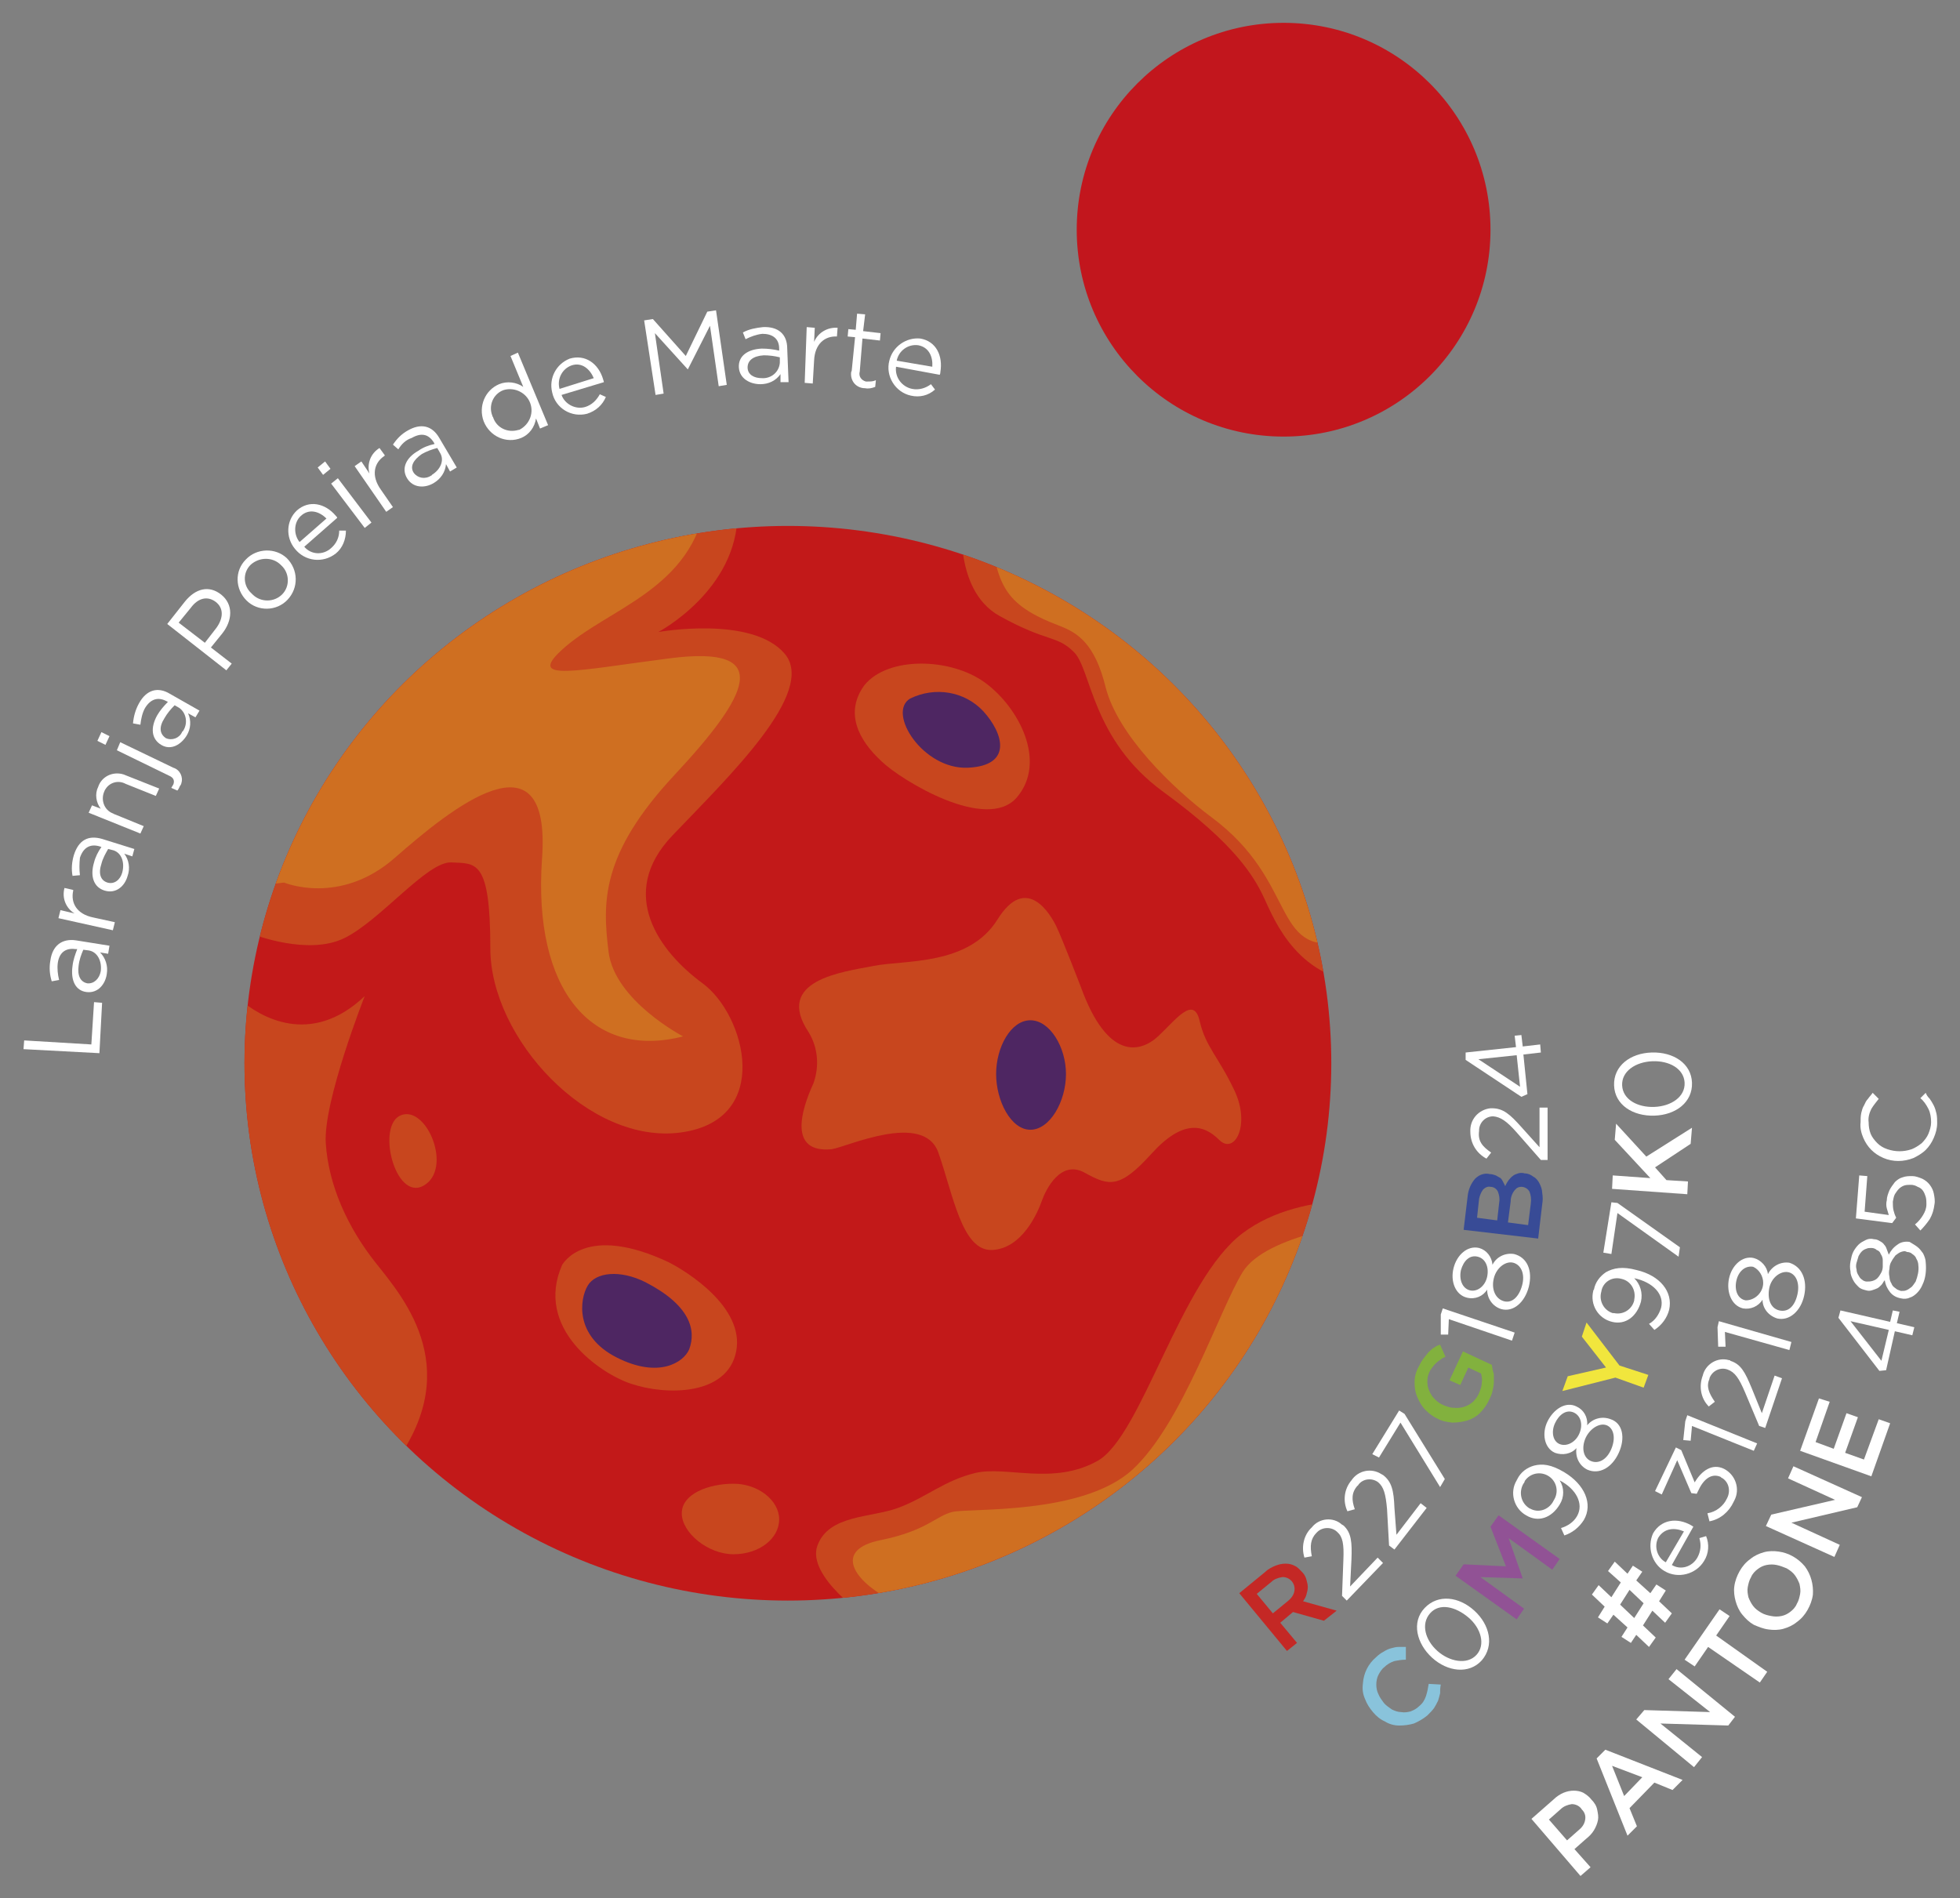 <?xml version="1.0" encoding="utf-8"?>
<!-- Generator: Adobe Illustrator 23.0.3, SVG Export Plug-In . SVG Version: 6.00 Build 0)  -->
<svg version="1.1" id="Layer_1" xmlns="http://www.w3.org/2000/svg" xmlns:xlink="http://www.w3.org/1999/xlink" x="0px" y="0px"
	 viewBox="0 0 291.8 282.6" style="enable-background:new 0 0 291.8 282.6;" xml:space="preserve">
<rect x="0" y="0" width="291.8" height="282.6" fill="#808080" stroke="none"/>
<style type="text/css">
	.st0{fill:#FFFFFF;}
	.st1{fill:#C21919;}
	.st2{clip-path:url(#SVGID_2_);}
	.st3{fill:#C8461E;}
	.st4{fill:#4E2662;}
	.st5{fill:#CF6F21;}
	.st6{fill:none;}
	.st7{fill:#C2161D;}
	.st8{fill:#89C3DB;}
	.st9{fill:#915295;}
	.st10{fill:#F1E63D;}
	.st11{fill:#C42825;}
	.st12{fill:#82B13E;}
	.st13{fill:#384B96;}
</style>
<g>
	<path class="st0" d="M237.8,269.5c0.1,0.5,0.2,1,0.1,1.5c-0.1,0.5-0.3,1-0.6,1.5s-0.7,0.9-1.2,1.3l-1.7,1.5l2.4,2.7l-1.5,1.3
		l-7.3-8.5l3.3-2.9c0.4-0.4,1-0.8,1.5-1s1-0.3,1.5-0.3s1,0.1,1.4,0.3c0.5,0.3,0.9,0.6,1.2,1C237.4,268.4,237.7,268.9,237.8,269.5z
		 M234,268.6c-0.6,0.1-1.2,0.3-1.7,0.8l-1.7,1.5l2.7,3.1l1.7-1.5c0.5-0.4,0.9-0.9,1-1.6c0.1-0.6-0.1-1.1-0.5-1.5
		C235.2,268.9,234.6,268.6,234,268.6L234,268.6z"/>
	<path class="st0" d="M250.5,265l-1.5,1.5l-2.7-1.1l-3.7,3.8l1.1,2.7l-1.4,1.4l-4.6-11.5l1.3-1.3L250.5,265z M240,262.9l1.8,4.5
		l2.7-2.8L240,262.9z"/>
	<path class="st0" d="M248.4,250l1.2-1.5l8.7,7.1l-1,1.3l-10.1-0.3l6.2,5l-1.2,1.5l-8.6-7.1l1.2-1.4l9.8,0.3L248.4,250z"/>
	<path class="st0" d="M263.1,248.9l-1.1,1.6l-7.7-5.3l-2,2.9l-1.5-1l5.2-7.5l1.5,1l-2,2.9L263.1,248.9z"/>
	<path class="st0" d="M268.7,233.2c0.9,1.2,1.3,2.7,1.2,4.2c-0.1,0.8-0.4,1.6-0.8,2.3c-0.4,0.7-0.9,1.3-1.6,1.8
		c-0.6,0.5-1.3,0.8-2,1s-1.5,0.2-2.2,0.1c-0.8-0.1-1.5-0.4-2.2-0.7c-0.7-0.4-1.2-0.9-1.7-1.5s-0.8-1.3-1-2s-0.3-1.5-0.2-2.2
		c0.1-0.8,0.4-1.6,0.8-2.3c0.4-0.7,0.9-1.3,1.6-1.8c0.6-0.5,1.3-0.8,2-1s1.5-0.2,2.2-0.1C266.3,231.2,267.7,232,268.7,233.2
		L268.7,233.2z M264.5,233c-0.5-0.1-1-0.1-1.5,0s-0.9,0.3-1.3,0.6c-0.4,0.3-0.8,0.7-1,1.2c-0.3,0.5-0.4,1-0.5,1.5s0,1,0.1,1.5
		c0.2,0.5,0.4,0.9,0.7,1.3c0.3,0.4,0.7,0.7,1.2,1s1,0.4,1.5,0.5s1,0.1,1.5,0s0.9-0.3,1.3-0.6c0.4-0.3,0.8-0.7,1-1.2
		c0.3-0.5,0.4-1,0.5-1.5s0-1-0.1-1.5c-0.2-0.5-0.4-0.9-0.7-1.3c-0.3-0.4-0.7-0.7-1.2-1C265.5,233.3,265,233.1,264.5,233L264.5,233z"
		/>
	<path class="st0" d="M266.2,220.1l0.8-1.8l10.2,4.6l-0.7,1.5l-9.8,2.3l7.2,3.3l-0.8,1.8l-10.2-4.6l0.8-1.7l9.5-2.2L266.2,220.1z"/>
	<path class="st0" d="M272.4,208.7l-2.1,6l2.7,1l1.9-5.3l1.7,0.6l-1.9,5.3l2.8,1l2.2-6l1.7,0.6l-2.8,7.9L268,216l2.8-7.8
		L272.4,208.7z"/>
	<path class="st0" d="M274,195.1l7.4,1.7l0.4-1.7l1,0.2l-0.4,1.7l2.6,0.6l-0.3,1.2l-2.6-0.6l-1.3,5.8l-1,0.1l-6.1-7.9L274,195.1z
		 M275.5,196.7l4.6,5.9l1.1-4.6L275.5,196.7z"/>
	<path class="st0" d="M285.4,185.6c0.4,0.3,0.6,0.6,0.9,1c0.2,0.4,0.4,0.9,0.4,1.4c0.1,1.1,0,2.3-0.5,3.3c-0.2,0.5-0.5,0.9-0.8,1.2
		s-0.7,0.6-1.1,0.7c-0.4,0.2-0.9,0.2-1.3,0.1c-0.6-0.1-1.2-0.4-1.6-0.9c-0.4-0.5-0.7-1.1-0.8-1.8c-0.2,0.2-0.3,0.5-0.5,0.7
		s-0.4,0.4-0.6,0.5c-0.2,0.1-0.5,0.2-0.8,0.3s-0.6,0.1-0.9,0c-0.4-0.1-0.8-0.2-1.1-0.5s-0.6-0.6-0.8-1s-0.4-0.8-0.4-1.3
		c-0.1-0.5-0.1-1,0-1.5s0.2-1,0.4-1.4s0.5-0.8,0.8-1.1s0.7-0.5,1.1-0.7c0.4-0.2,0.8-0.2,1.2-0.1c0.3,0,0.6,0.1,0.9,0.3
		c0.2,0.1,0.5,0.3,0.6,0.5c0.2,0.2,0.3,0.4,0.4,0.7c0.1,0.3,0.2,0.5,0.3,0.8c0.3-0.6,0.7-1.1,1.3-1.5c0.5-0.4,1.2-0.5,1.8-0.4
		C284.6,185.1,285,185.3,285.4,185.6z M277.9,185.9c-0.3,0.1-0.5,0.2-0.7,0.4s-0.4,0.5-0.5,0.7c-0.1,0.3-0.2,0.7-0.3,1s-0.1,0.7,0,1
		c0,0.3,0.1,0.6,0.3,0.9c0.1,0.2,0.3,0.5,0.5,0.6c0.2,0.2,0.5,0.3,0.7,0.3c0.3,0,0.6,0,0.9-0.1c0.3-0.1,0.5-0.2,0.7-0.4
		s0.4-0.5,0.5-0.7c0.2-0.3,0.3-0.7,0.3-1s0-0.7,0-1s-0.1-0.6-0.3-0.9c-0.1-0.3-0.3-0.5-0.6-0.6c-0.2-0.2-0.5-0.3-0.8-0.3
		C278.4,185.8,278.1,185.8,277.9,185.9z M283,186.4c-0.3,0.1-0.5,0.3-0.8,0.5c-0.2,0.3-0.4,0.5-0.6,0.9c-0.2,0.3-0.3,0.7-0.3,1.1
		c-0.1,0.4-0.1,0.8,0,1.2c0,0.3,0.1,0.7,0.3,1c0.1,0.3,0.3,0.5,0.6,0.7c0.2,0.2,0.5,0.3,0.8,0.4c0.3,0,0.6,0,0.8-0.1
		c0.3-0.1,0.5-0.3,0.8-0.5c0.2-0.2,0.4-0.5,0.6-0.8c0.3-0.8,0.5-1.6,0.4-2.4c0-0.3-0.1-0.7-0.3-1c-0.1-0.3-0.3-0.5-0.6-0.7
		c-0.2-0.2-0.5-0.3-0.8-0.3C283.6,186.2,283.3,186.3,283,186.4z"/>
	<path class="st0" d="M276.3,181.4l0.5-6.4l1.2,0.1l-0.4,5.3l3.6,0.5c-0.1-0.3-0.2-0.7-0.3-1c-0.1-0.4-0.1-0.8,0-1.2
		c0-0.5,0.2-1,0.4-1.5c0.2-0.4,0.5-0.8,0.8-1.2c0.3-0.3,0.7-0.6,1.1-0.7c0.5-0.2,1-0.2,1.5-0.2s1,0.2,1.5,0.4
		c0.4,0.2,0.8,0.5,1.1,0.9s0.5,0.8,0.6,1.3s0.2,1.1,0.1,1.6c-0.1,0.8-0.3,1.5-0.7,2.2c-0.4,0.6-0.9,1.2-1.4,1.7l-0.8-0.9
		c0.5-0.4,0.9-0.9,1.2-1.4s0.5-1,0.5-1.6c0-0.4,0-0.7-0.1-1.1c-0.1-0.3-0.2-0.6-0.4-0.9c-0.2-0.3-0.5-0.5-0.8-0.6
		c-0.3-0.2-0.7-0.3-1-0.3s-0.7,0-1,0.1s-0.6,0.3-0.8,0.5s-0.4,0.5-0.6,0.8c-0.2,0.4-0.2,0.7-0.3,1.1c0,0.4,0,0.9,0.1,1.3
		c0.1,0.4,0.2,0.7,0.4,1.1l-0.6,0.8L276.3,181.4z"/>
	<path class="st0" d="M287.3,163.6c0.2,0.3,0.4,0.6,0.6,1c0.2,0.4,0.3,0.8,0.4,1.2c0.1,0.5,0.1,0.9,0.1,1.4c0,0.8-0.2,1.5-0.5,2.2
		s-0.7,1.3-1.2,1.8s-1.2,0.9-1.8,1.2c-1.5,0.6-3.1,0.6-4.5,0c-0.7-0.3-1.3-0.7-1.8-1.2s-0.9-1.1-1.2-1.8s-0.5-1.5-0.4-2.3
		c0-0.5,0-0.9,0.1-1.4c0.1-0.4,0.2-0.8,0.4-1.1c0.2-0.4,0.3-0.7,0.6-1c0.2-0.3,0.5-0.6,0.7-0.9l0.9,0.9c-0.4,0.5-0.8,1-1.1,1.5
		c-0.3,0.6-0.5,1.3-0.4,2c0,0.6,0.1,1.2,0.3,1.7s0.6,1,1,1.4s0.9,0.7,1.5,0.9s1.2,0.3,1.8,0.3s1.2-0.1,1.8-0.3
		c0.5-0.2,1-0.5,1.5-0.9c0.4-0.4,0.8-0.9,1-1.4s0.4-1.1,0.4-1.7c0-0.7-0.1-1.4-0.4-2c-0.3-0.6-0.7-1.2-1.2-1.6l0.8-0.8
		C286.8,163,287,163.3,287.3,163.6z"/>
	<path class="st0" d="M3.5,156.2l0.1-1.3l10,0.6l0.4-6.3l1.2,0.1l-0.4,7.5L3.5,156.2z"/>
	<path class="st0" d="M8.8,145.9l-1.1,0.2c-0.3-1-0.4-2-0.2-3.1c0.3-2.2,1.7-3.3,3.8-3l5,0.8l-0.2,1.2l-1.2-0.2c0.8,0.8,1.2,2,1,3.2
		c-0.2,1.5-1.3,2.9-3,2.7s-2.4-1.8-2.1-3.9c0.1-0.9,0.4-1.7,0.7-2.5h-0.3c-1.5-0.2-2.4,0.6-2.6,2.1C8.5,144.2,8.6,145.1,8.8,145.9z
		 M13,146.4c1,0.1,1.8-0.7,2-1.8c0.2-1.5-0.5-2.9-1.8-3.1l-0.8-0.1c-0.3,0.7-0.6,1.5-0.7,2.4C11.5,145.3,12,146.2,13,146.4L13,146.4
		z"/>
	<path class="st0" d="M17.1,137.3l-0.3,1.2l-8.1-1.8l0.3-1.2l2.1,0.5c-1.3-0.8-1.9-2.3-1.5-3.8l1.3,0.3v0.1c-0.4,1.8,0.5,3.5,3,4
		L17.1,137.3z"/>
	<path class="st0" d="M11.9,130.3l-1.1,0.1c-0.2-1-0.1-2.1,0.2-3.1c0.7-2.2,2.1-3,4.2-2.4l4.8,1.5l-0.3,1.1l-1.2-0.4
		c0.7,0.9,0.9,2.2,0.5,3.3c-0.4,1.5-1.7,2.7-3.4,2.2s-2.2-2.2-1.6-4.2c0.2-0.8,0.6-1.6,1.1-2.3l-0.3-0.1c-1.4-0.4-2.4,0.2-2.9,1.7
		C11.8,128.6,11.8,129.5,11.9,130.3z M16,131.4c1,0.3,1.9-0.4,2.2-1.5c0.4-1.5-0.1-2.9-1.3-3.3l-0.8-0.2c-0.4,0.7-0.8,1.4-1,2.2
		C14.6,130.1,15,131.1,16,131.4L16,131.4z"/>
	<path class="st0" d="M21.4,123l-0.5,1.1l-7.7-3.1l0.5-1.1l1.3,0.5c-0.7-0.9-0.9-2.2-0.4-3.2c0.5-1.6,2.2-2.4,3.8-1.9
		c0.2,0.1,0.3,0.1,0.5,0.2l4.8,1.9l-0.5,1.1l-4.5-1.8c-1.1-0.6-2.4-0.2-3,0.8c-0.1,0.1-0.1,0.2-0.2,0.4c-0.5,1.2,0,2.7,1.3,3.2
		c0.1,0,0.1,0.1,0.2,0.1L21.4,123z"/>
	<path class="st0" d="M15.7,110.9l-1.2-0.6l0.6-1.3l1.2,0.6L15.7,110.9z M17.9,110.5l7.9,3.8c1,0.3,1.5,1.4,1.2,2.3
		c0,0.1-0.1,0.3-0.2,0.4c-0.1,0.2-0.2,0.5-0.4,0.7l-0.9-0.4c0.1-0.2,0.2-0.3,0.3-0.5c0.2-0.5,0.1-1-0.6-1.3l-7.8-3.8L17.9,110.5z"/>
	<path class="st0" d="M20.9,107.9l-1.1-0.2c0.1-1.1,0.4-2.1,0.9-3c1.1-2,2.8-2.5,4.6-1.4l4.4,2.5l-0.6,1l-1.1-0.6
		c0.5,1.1,0.4,2.3-0.2,3.3c-0.8,1.3-2.3,2.3-3.8,1.4s-1.6-2.6-0.6-4.4c0.4-0.7,1-1.4,1.6-2l-0.2-0.1c-1.3-0.7-2.4-0.3-3.2,1
		C21.2,106.1,21,107,20.9,107.9z M24.7,109.9c0.9,0.4,2,0,2.4-0.9c0,0,0-0.1,0.1-0.1c0.8-1.1,0.6-2.7-0.5-3.5l0,0L26,105
		c-0.6,0.6-1.1,1.2-1.5,1.9C23.6,108.3,23.8,109.3,24.7,109.9L24.7,109.9z"/>
	<path class="st0" d="M33.1,94.3l-1.7,2.1l3.1,2.4l-0.8,1l-8.8-6.9l2.6-3.3c1.6-2,3.6-2.5,5.4-1.1C34.8,90,34.6,92.4,33.1,94.3z
		 M28.4,90.5l-1.8,2.2l3.9,3l1.7-2.2c1.1-1.5,1.1-3-0.1-3.9C30.9,88.7,29.5,89,28.4,90.5L28.4,90.5z"/>
	<path class="st0" d="M42.8,89.3c-1.6,1.7-4.4,1.8-6.1,0.1s-1.8-4.4-0.1-6.1c1.6-1.7,4.4-1.8,6.1-0.2C44.4,84.8,44.5,87.5,42.8,89.3
		L42.8,89.3z M37.3,84.1c-1.2,1.2-1.1,3.1,0.1,4.2c0.1,0.1,0.1,0.1,0.2,0.2c1.2,1.2,3.2,1.2,4.4,0l0,0c1.2-1.2,1.1-3.2-0.1-4.3
		l-0.1-0.1C40.6,82.9,38.6,82.9,37.3,84.1C37.4,84.1,37.3,84.1,37.3,84.1L37.3,84.1z"/>
	<path class="st0" d="M49.3,81.6c0.8-0.7,1.2-1.6,1.2-2.6h1c0,1.3-0.5,2.6-1.5,3.4c-1.9,1.5-4.6,1.2-6.1-0.7
		c-1.4-1.7-1.3-4.2,0.3-5.7c1.8-1.6,4.2-1.1,5.8,0.8c0.1,0.1,0.2,0.2,0.2,0.3l-4.9,4.3C46.3,82.6,48.1,82.7,49.3,81.6z M48.6,77.2
		c-1.1-1.1-2.6-1.5-3.8-0.4c-1.1,1-1.1,2.8-0.2,3.9L48.6,77.2z"/>
	<path class="st0" d="M48.1,70.7l-0.8-1.1l1.1-0.9l0.8,1.1L48.1,70.7z M54.3,78.6l-5-6.6l1-0.8l5,6.6L54.3,78.6z"/>
	<path class="st0" d="M58.5,75.5l-1,0.7l-4.7-6.8l1-0.7l1.2,1.8c-0.4-1.5,0.2-3,1.5-3.8l0.8,1.1l-0.1,0.1c-1.5,1-2,2.9-0.5,5
		L58.5,75.5z"/>
	<path class="st0" d="M59.3,66.9l-0.8-0.7c0.6-0.9,1.3-1.6,2.2-2.1c1.9-1.1,3.6-0.8,4.7,1.1l2.6,4.4l-1,0.6l-0.6-1.1
		c-0.1,1.2-0.8,2.2-1.8,2.8c-1.3,0.8-3.1,0.8-4-0.7s-0.1-3.1,1.7-4.1c0.7-0.5,1.5-0.8,2.4-1l-0.1-0.2c-0.8-1.3-1.9-1.5-3.3-0.7
		C60.4,65.5,59.8,66.1,59.3,66.9z M61.6,70.4c0.6,0.8,1.7,1,2.6,0.4c0,0,0.1,0,0.1-0.1c1.3-0.8,1.9-2.2,1.2-3.3l-0.4-0.7
		c-0.8,0.2-1.6,0.5-2.3,0.9C61.5,68.5,61,69.5,61.6,70.4L61.6,70.4z"/>
	<path class="st0" d="M80.4,63.8l-0.6-1.5c-0.2,1.3-1,2.4-2.2,2.9c-2.2,0.9-4.7-0.2-5.6-2.5c-0.8-2.2,0.2-4.6,2.3-5.5
		c1.2-0.5,2.6-0.3,3.6,0.4L76,53l1.1-0.5l4.5,10.8L80.4,63.8z M74.9,58.1c-1.5,0.6-2.2,2.3-1.6,3.8c0,0.1,0.1,0.2,0.1,0.2
		c0.5,1.6,2.2,2.4,3.8,1.9h0.1c1.6-0.8,2.3-2.7,1.5-4.3C78.1,58.3,76.4,57.6,74.9,58.1L74.9,58.1z"/>
	<path class="st0" d="M87.1,60.6c1-0.3,1.7-1,2.2-1.9l0.9,0.4c-0.5,1.2-1.5,2.1-2.8,2.5c-2.3,0.6-4.7-0.8-5.2-3.2
		c-0.5-2.1,0.6-4.2,2.6-5c2.3-0.7,4.3,0.7,5,3.1c0,0.1,0.1,0.2,0.1,0.4l-6.3,1.9C84.1,60.2,85.7,61,87.1,60.6z M88.4,56.3
		c-0.6-1.4-1.8-2.4-3.3-1.9c-1.4,0.5-2.2,2-1.8,3.5L88.4,56.3z"/>
	<path class="st0" d="M102.4,55L102.4,55l-4.9-5.4l1.3,9l-1.2,0.2l-1.7-11.1l1.3-0.2l4.9,5.5l3.2-6.6l1.3-0.2l1.6,11.1l-1.2,0.2
		l-1.3-9L102.4,55z"/>
	<path class="st0" d="M111,50.5l-0.4-1c0.9-0.5,2-0.7,3-0.8c2.2-0.1,3.6,1,3.6,3.2l0.2,5h-1.2v-1.2c-0.7,1-1.8,1.5-3,1.5
		c-1.5,0-3.1-0.8-3.2-2.5c-0.1-1.7,1.3-2.7,3.4-2.8c0.9,0,1.7,0.1,2.6,0.3v-0.3c0-1.5-1-2.2-2.5-2.2C112.6,49.8,111.8,50.1,111,50.5
		z M111.3,54.7c0,1.1,1,1.6,2.1,1.6c1.4,0.1,2.6-0.9,2.7-2.3l0,0v-0.8c-0.8-0.2-1.6-0.3-2.4-0.3C112.1,53,111.3,53.7,111.3,54.7z"/>
	<path class="st0" d="M121,57.1l-1.2-0.1l0.3-8.3l1.2,0.1l-0.1,2.1c0.6-1.4,2-2.2,3.5-2.1l-0.1,1.3h0c-1.8-0.1-3.3,1.1-3.4,3.6
		L121,57.1z"/>
	<path class="st0" d="M128,55.3c-0.2,0.7,0.2,1.3,0.9,1.5c0.1,0,0.2,0,0.3,0c0.4,0,0.8,0,1.2-0.2l-0.1,1c-0.5,0.2-1,0.3-1.5,0.2
		c-1.2,0-2.1-0.9-2.1-2.1c0-0.2,0-0.3,0.1-0.5l0.5-5l-1.1-0.1l0.1-1.1l1.1,0.1l0.2-2.4l1.2,0.1l-0.3,2.5l2.6,0.3l-0.1,1.1l-2.6-0.3
		L128,55.3z"/>
	<path class="st0" d="M135.8,57.9c1,0.2,2-0.1,2.8-0.7l0.6,0.8c-1,0.9-2.3,1.2-3.6,0.9c-2.3-0.5-3.8-2.9-3.2-5.2
		c0.5-2.1,2.5-3.5,4.6-3.3c2.4,0.4,3.4,2.6,3,5c0,0.1,0,0.2-0.1,0.4l-6.5-1.2C133.2,56.2,134.3,57.6,135.8,57.9z M138.8,54.6
		c0.1-1.5-0.5-2.9-2.1-3.2c-1.5-0.2-2.9,0.8-3.2,2.3L138.8,54.6z"/>
	<ellipse class="st1" cx="117.3" cy="158.3" rx="80.9" ry="80"/>
	<g>
		<g>
			<defs>
				<ellipse id="SVGID_1_" cx="117.3" cy="158.3" rx="80.9" ry="80"/>
			</defs>
			<clipPath id="SVGID_2_">
				<use xlink:href="#SVGID_1_"  style="overflow:visible;"/>
			</clipPath>
			<g class="st2">
				<path class="st3" d="M129.2,240.9c0,0-9.2-6.2-7.5-10.8s7.9-4.1,12-5.6s6.9-4.1,11.5-5.2s11.6,1.9,18.2-1.8s12.3-26.9,21.6-33.9
					s23.8-4.5,23.8-4.5l-6.4,52.9l-24.8,11.5l-43,4.8L129.2,240.9z"/>
				<path class="st3" d="M35.7,148.8c2.9,2.5,10.5,7.2,18.6-0.5c0,0-6.2,15.7-5.8,21.9s3.2,12.5,7.5,17.9s13.6,16.2,1.9,30.9
					C57.1,219.5,32.4,215,35.7,148.8z"/>
				<path class="st3" d="M143.3,75.9c0,0-1.7,11.8,5.5,15.8s8.5,2.8,11.1,5.4s2.6,13,13.3,20.8s13.5,12.6,15,15.8s5.1,12.6,16,12.7
					l-8.1-51l-41.8-16.3l-4.9-3.8L143.3,75.9z"/>
				<path class="st3" d="M123.8,171.1c2.2-0.3,13.7-5.7,15.9,0.5s3.5,14.7,8,14.5s6.8-5.6,7.4-7.3s2.8-6.2,6.4-4.2s5.2,2.4,9.9-2.8
					s7.8-4.4,10.1-2.1s4.7-2.2,2.3-7.3s-4.3-6.5-5.2-10.4s-3.6-0.1-6.2,2.3s-7.5,3.7-11.5-7.4c0,0-2.7-7-3.6-8.9s-4.5-8-8.8-1.1
					s-13.8,6-18.4,6.9c-4.6,0.9-14.9,2.1-9.7,9.9c1.4,2.3,1.6,5.1,0.7,7.6C119.3,165.2,117.3,171.7,123.8,171.1z"/>
				<path class="st3" d="M37.7,139.1c0,0,8.1,3.2,13.5,0.6s12.4-11.5,16-11.3c3.6,0.2,5.8-0.6,5.8,12.8s14.7,29.3,28.4,27.4
					s9.6-17.5,3.2-22.2s-12.8-13.3-4.5-22s21.6-21.4,16.7-27.1S98,94.1,98,94.1s11.8-6.2,11.8-17.7s-1.5-12.2-1.5-12.2L69.4,77.9
					l-32.7,16l-7.1,37.6L37.7,139.1z"/>
				<path class="st3" d="M99.5,187.9c2.6,1.3,11.4,6.7,10.1,13.3s-10.4,6.6-15.7,4.8c-4.5-1.5-14.4-8.2-10.2-17.7
					C83.8,188.2,87.1,182.1,99.5,187.9z"/>
				<path class="st3" d="M128.7,102c3.5-4.3,12.8-4.1,17.9-0.4s9.3,11.8,4.8,17.1s-17.3-2.6-20.1-5.3
					C127.8,110.2,125.7,106.1,128.7,102z"/>
				<path class="st4" d="M158.7,159.9c0,4.1-2.4,8.3-5.3,8.3s-5.1-4.3-5.1-8.3s2.2-8,5.1-8S158.7,155.9,158.7,159.9z"/>
				<path class="st4" d="M96.1,190.9c6.6,3.4,7.6,7.1,6.5,10c-0.8,1.9-4.5,4.4-10.8,1.2s-5.5-8.7-4.3-10.7S92.3,189,96.1,190.9z"/>
				<path class="st3" d="M59.8,166c3.8-1.3,7.6,8,3.3,10.5S55.9,167.3,59.8,166z"/>
				<path class="st5" d="M42.3,131.4c0,0,8.3,3.5,16.5-3.7c8.2-7.2,23.3-19.5,21.9,0.1s7.4,30,21,26.5c0,0-10.2-5.3-11.1-12.6
					s-1.2-14.5,9.8-26.3S115.5,96,99.8,98c-14,1.8-21.4,3.6-16.2-1.2c6.8-6.3,19.6-8.9,21.6-22.5l-31.4,8.4l-25.7,25.4l-8.6,14.5
					l-0.6,9.2L42.3,131.4z"/>
				<path class="st5" d="M147.2,77.5c1.2,9.4,1.9,12.4,10.6,15.7c2.6,1,5.2,2.6,6.8,9.1c1.8,7.1,9.9,15,15.8,19.4
					c12.8,9.5,8.9,20.4,19.4,18.6l-12.7-37.6L147.2,77.5z"/>
				<path class="st4" d="M135.5,104c3.7-1.8,8.1-1.1,10.9,1.9c3,3.3,4.4,8.1-2.3,8.4S132,106.1,135.5,104z"/>
				<path class="st3" d="M116,226.2c0,2.9-3,5.2-6.8,5.2s-7.7-3.2-7.7-6.1s4-4.4,7.7-4.4S116,223.4,116,226.2z"/>
				<path class="st5" d="M132.2,238c-5.3-2.9-8-7.3-1.1-8.7c6.9-1.4,8.2-3.6,10.7-4.2s19.4,0.5,26.8-6.3s12.9-23.7,16.4-29.4
					s18.4-7.4,18.4-7.4L187,229.4l-29,8.8l-22.8,6.8L132.2,238z"/>
				<ellipse class="st6" cx="117.3" cy="158.3" rx="80.9" ry="80"/>
			</g>
		</g>
	</g>
	<circle class="st7" cx="191.1" cy="34.2" r="30.8"/>
	<path class="st0" d="M243.6,235.3l2.1,1.9l0.9-1.3l1.4,0.9l-1,1.6l1.9,1.8l-1,1.4l-1.9-1.8l-1.4,2.2l1.9,1.8l-1,1.4l-1.9-1.8
		l-0.8,1.2l-1.4-0.9l0.9-1.4l-2.1-1.9l-0.9,1.3l-1.4-0.9l1-1.6l-1.9-1.8l1-1.4l1.9,1.8l1.4-2.2l-1.9-1.7l1-1.4l1.9,1.8l0.8-1.2
		l1.4,0.9L243.6,235.3z M241.2,238.9l2.1,2l1.4-2.2l-2.1-2L241.2,238.9z"/>
	<path class="st0" d="M252.7,231.9c0.5-0.9,0.6-1.9,0.3-2.9l1-0.3c0.5,1.2,0.4,2.6-0.3,3.7c-1.2,2-3.9,2.7-5.9,1.5
		c-1.9-1.1-2.6-3.6-1.7-5.6c1.2-2.1,3.6-2.4,5.7-1.2c0.1,0.1,0.2,0.1,0.3,0.2l-3.2,5.7C250.2,233.8,251.9,233.3,252.7,231.9z
		 M250.7,228c-1.4-0.6-2.9-0.5-3.8,0.9c-0.7,1.3-0.2,3,1.1,3.7L250.7,228z"/>
	<path class="st0" d="M247.4,222.5l-1-0.5l3.1-6.5l0.8,0.4l2,4.8c1-1.7,2.6-2.9,4.4-2c1.7,0.9,2.4,3,1.5,4.7c0,0.1-0.1,0.1-0.1,0.2
		c-0.7,1.5-2,2.6-3.6,2.9l-0.3-1.2c1.3-0.2,2.4-1.1,2.9-2.2c0.6-1.1,0.3-2.5-0.8-3.1c0,0-0.1,0-0.1-0.1c-1.3-0.6-2.5,0.2-3.3,1.9
		l-0.3,0.6l-0.8-0.1l-2.1-4.9L247.4,222.5z"/>
	<path class="st0" d="M250.9,211.6l0.3-0.9l10.4,4.2l-0.5,1.1l-9.2-3.7l-0.2,2.2l-1.1-0.1L250.9,211.6z"/>
	<path class="st0" d="M255.3,208.7l-0.9,0.7c-1.2-1.2-1.5-3-0.9-4.6c0.4-1.7,2.2-2.8,3.9-2.3c0.1,0,0.2,0,0.2,0.1
		c1.6,0.5,2.2,1.7,3.2,4.1l1.5,3.7l1.9-5.6l1.1,0.4l-2.5,7.4l-0.9-0.3l-2.1-5c-0.9-2.1-1.5-3-2.6-3.4s-2.3,0.2-2.7,1.3v0.1
		C254,206.4,254.4,207.4,255.3,208.7z"/>
	<path class="st0" d="M255.7,197.6l0.2-0.9l10.8,3.1l-0.3,1.2l-9.6-2.7l0.1,2.2h-1.1L255.7,197.6z"/>
	<path class="st0" d="M268.6,192.9c-0.5,2.3-2.2,3.8-4,3.4c-1.3-0.4-2.2-1.5-2.2-2.8c-0.6,1-1.8,1.5-2.9,1.3
		c-1.7-0.4-2.5-2.4-2.1-4.4s2-3.5,3.7-3.1c1.1,0.3,2,1.3,2.1,2.4c0.6-1.2,1.9-1.9,3.2-1.7C268.3,188.6,269.1,190.6,268.6,192.9z
		 M258.5,190.7c-0.3,1.4,0.2,2.7,1.4,2.9c1.4,0,2.6-1.2,2.6-2.6c0-1-0.6-2-1.5-2.4C259.8,188.4,258.8,189.3,258.5,190.7z
		 M263.4,191.8c-0.3,1.6,0.2,3,1.5,3.3s2.3-0.6,2.7-2.4s-0.3-3.1-1.4-3.3S263.7,190.2,263.4,191.8L263.4,191.8z"/>
	<path class="st8" d="M214.4,252.1c-0.1,0.4-0.2,0.8-0.3,1.1c-0.2,0.4-0.4,0.8-0.6,1.1c-0.3,0.4-0.6,0.7-1,1.1
		c-0.6,0.5-1.3,0.9-2,1.2c-0.7,0.2-1.4,0.3-2.2,0.3c-0.7,0-1.5-0.2-2.1-0.6c-0.7-0.3-1.3-0.8-1.8-1.4c-0.5-0.6-0.9-1.2-1.2-2
		c-0.3-0.7-0.4-1.4-0.3-2.2c0.1-1.6,0.8-3,2-4c0.3-0.3,0.7-0.6,1.1-0.8c0.3-0.2,0.7-0.4,1.1-0.5c0.4-0.1,0.7-0.2,1.1-0.2
		c0.4,0,0.7,0,1.1,0v1.9c-0.6,0-1.2,0.1-1.7,0.2c-0.6,0.2-1.1,0.5-1.5,0.9c-0.4,0.3-0.7,0.8-0.9,1.2s-0.3,0.9-0.3,1.4s0.1,1,0.3,1.4
		c0.2,0.5,0.5,0.9,0.8,1.3c0.3,0.4,0.8,0.7,1.2,1c0.4,0.2,0.9,0.4,1.4,0.4c0.5,0.1,1,0,1.4-0.1c0.5-0.2,0.9-0.4,1.3-0.8
		c0.5-0.4,0.8-0.9,1-1.5s0.3-1.2,0.4-1.8l1.8,0.1C214.4,251.3,214.4,251.7,214.4,252.1z"/>
	<path class="st0" d="M220.6,247.2c-1.9,2.1-5.1,1.7-7.4-0.4s-3.1-5.3-1.1-7.4s5.1-1.7,7.4,0.4S222.5,245,220.6,247.2z M212.9,240.2
		c-1.4,1.6-0.7,4,1.1,5.6s4.4,2.1,5.8,0.6s0.7-4-1.2-5.6S214.3,238.6,212.9,240.2z"/>
	<path class="st9" d="M226.7,235L226.7,235l-6.3-0.2l6.5,4.7l-1.1,1.6l-9.1-6.5l1.2-1.7l6.3,0.3l-2.3-5.9l1.2-1.7l9.1,6.5l-1.1,1.6
		l-6.5-4.7L226.7,235z"/>
	<path class="st0" d="M235.8,226.3c-0.7,1.1-1.7,1.9-2.9,2.3l-0.5-1.1c1-0.3,1.9-0.9,2.4-1.8c1-1.8-0.1-4-2.6-5.3
		c0.7,1.1,0.7,2.5,0,3.6c-1.2,2-3.2,2.7-5,1.6c-1.8-1-2.5-3.4-1.4-5.2c0-0.1,0.1-0.1,0.1-0.2c0.5-1,1.4-1.7,2.5-2
		c1.2-0.3,2.5-0.2,4.5,1C235.9,221,237.2,223.9,235.8,226.3z M226.8,220.9c-0.7,1.2-0.4,2.8,0.8,3.6c0,0,0.1,0.1,0.2,0.1
		c1.2,0.7,2.7,0.2,3.4-1c0-0.1,0.1-0.1,0.1-0.2c0.8-1.2,0.5-2.8-0.7-3.6s-2.8-0.5-3.6,0.7C227,220.6,226.9,220.8,226.8,220.9
		L226.8,220.9z"/>
	<path class="st0" d="M241,216.3c-1,2.2-2.9,3.3-4.7,2.5c-1.2-0.6-1.8-1.9-1.6-3.2c-0.8,0.9-2.1,1.1-3.2,0.7c-1.6-0.7-2-2.9-1.1-4.7
		s2.7-3,4.3-2.2c1.1,0.5,1.7,1.6,1.6,2.8c0.8-1,2.2-1.4,3.5-0.9C241.6,211.9,242,214.1,241,216.3z M231.5,211.9
		c-0.6,1.3-0.3,2.7,0.7,3.1s2.3-0.2,2.9-1.5s0.3-2.7-0.8-3.2S232.1,210.6,231.5,211.9L231.5,211.9z M236.1,214
		c-0.7,1.5-0.4,3,0.7,3.5s2.4-0.1,3.1-1.8s0.3-3.1-0.7-3.5S236.8,212.6,236.1,214L236.1,214z"/>
	<path class="st10" d="M245.4,204.7l-0.7,1.9l-4.2-1.5l-7.9,2l0.8-2.2l5.7-1.3l-3.6-4.6l0.7-2.1l4.9,6.4L245.4,204.7z"/>
	<path class="st0" d="M248.5,195c-0.3,1.2-1.1,2.3-2.2,3l-0.8-0.9c0.9-0.5,1.5-1.4,1.8-2.4c0.5-2-1.2-3.8-4-4.4
		c0.9,0.9,1.3,2.2,1,3.5c-0.6,2.2-2.3,3.5-4.3,3c-2.1-0.5-3.3-2.6-2.8-4.6c0-0.1,0-0.1,0.1-0.2c0.2-1.1,0.9-2,1.8-2.6
		c1.1-0.6,2.4-0.9,4.6-0.3C247.1,189.9,249.1,192.3,248.5,195z M238.4,192.3c-0.4,1.4,0.4,2.8,1.7,3.2c0.1,0,0.1,0,0.2,0
		c1.4,0.3,2.7-0.6,3-1.9v-0.1c0.3-1.4-0.5-2.8-1.9-3.1C240,190,238.6,190.9,238.4,192.3L238.4,192.3z"/>
	<path class="st0" d="M238.7,186.5l1.2-7.5l0.9,0.1l9.3,6.6l-0.2,1.4l-9.1-6.5l-0.9,6.1L238.7,186.5z"/>
	<path class="st0" d="M251.9,167.9l-0.2,2.4l-5.3,3.5l1.7,1.9l3.2,0.2l-0.1,1.9L240,177l0.1-2l5.6,0.4l-5.3-5.7l0.2-2.4l4.5,4.9
		L251.9,167.9z"/>
	<path class="st0" d="M251.9,161.2c0.1,2.9-2.4,4.8-5.6,4.9s-5.9-1.6-6-4.5s2.4-4.8,5.6-4.9S251.8,158.3,251.9,161.2z M241.5,161.6
		c0.1,2.1,2.3,3.3,4.8,3.2s4.6-1.5,4.5-3.6s-2.3-3.3-4.8-3.2S241.4,159.5,241.5,161.6L241.5,161.6z"/>
	<path class="st11" d="M197.1,241.3l-4.6-1.3l-1.9,1.6l2.5,3l-1.5,1.2l-7.1-8.6l3.9-3.2c0.4-0.4,1-0.7,1.5-0.9s1-0.3,1.5-0.3
		s0.9,0.1,1.3,0.3c0.5,0.2,0.8,0.6,1.2,1c0.3,0.3,0.5,0.7,0.6,1.1c0.1,0.4,0.2,0.7,0.2,1.1c0,0.4-0.1,0.7-0.2,1.1
		c-0.1,0.4-0.3,0.7-0.5,1l5,1.4L197.1,241.3z M190.9,234.8c-0.6,0.1-1.2,0.3-1.6,0.7l-2.2,1.8l2.4,2.9l2.2-1.8
		c0.5-0.4,0.9-0.9,1-1.5c0.2-1-0.5-2-1.6-2.1C191.1,234.8,191,234.8,190.9,234.8L190.9,234.8z"/>
	<path class="st0" d="M195.3,231.7l-1.1,0.2c-0.5-1.6-0.1-3.4,1.1-4.5c1.1-1.4,3.2-1.6,4.5-0.4c0.1,0,0.1,0.1,0.2,0.1
		c1.2,1.1,1.3,2.5,1.2,5.1l-0.2,4l4.1-4.3l0.8,0.8l-5.4,5.6l-0.7-0.7l0.2-5.4c0.1-2.3-0.1-3.4-0.9-4.1c-0.8-0.8-2.2-0.8-3,0
		l-0.1,0.1C195.1,229.1,195,230.2,195.3,231.7z"/>
	<path class="st0" d="M201.7,224.7l-1.1,0.3c-0.7-1.5-0.5-3.3,0.6-4.6c1-1.5,3-1.9,4.5-0.9c0.1,0,0.1,0.1,0.2,0.1
		c1.3,1,1.6,2.3,1.7,4.9l0.3,4l3.6-4.7l0.9,0.7l-4.8,6.2l-0.8-0.6l-0.3-5.4c-0.2-2.3-0.5-3.3-1.3-4c-0.9-0.7-2.3-0.6-3,0.4
		c0,0,0,0.1-0.1,0.1C201.2,222.2,201.2,223.3,201.7,224.7z"/>
	<path class="st0" d="M204.3,216.5l4-6.5l0.8,0.5l6,9.7l-0.7,1.2l-5.9-9.6l-3.2,5.2L204.3,216.5z"/>
	<path class="st12" d="M222.4,204.6c0,0.4,0,0.8,0,1.2s-0.1,0.9-0.2,1.3c-0.1,0.5-0.3,0.9-0.5,1.3c-0.3,0.7-0.8,1.4-1.4,2
		c-0.5,0.5-1.2,0.9-1.9,1.1c-0.7,0.2-1.4,0.3-2.2,0.3c-0.8-0.1-1.5-0.2-2.2-0.6c-0.7-0.3-1.3-0.8-1.8-1.3s-0.9-1.2-1.2-1.9
		s-0.4-1.4-0.4-2.2s0.2-1.6,0.6-2.3c0.2-0.4,0.4-0.8,0.7-1.2c0.2-0.3,0.5-0.6,0.7-0.9c0.3-0.3,0.5-0.5,0.8-0.7s0.6-0.4,1-0.5
		l0.8,1.8c-0.2,0.1-0.5,0.2-0.7,0.4c-0.5,0.3-0.9,0.7-1.2,1.1c-0.2,0.3-0.4,0.5-0.5,0.8c-0.2,0.4-0.3,0.9-0.3,1.4s0.1,1,0.3,1.4
		c0.2,0.5,0.5,0.9,0.8,1.2c0.4,0.4,0.8,0.7,1.3,0.9s1,0.4,1.6,0.4c1,0.1,2-0.2,2.8-0.9c0.4-0.4,0.7-0.8,0.9-1.3s0.4-1,0.4-1.5
		c0.1-0.5,0-0.9-0.1-1.4l-1.9-0.9l-1.2,2.6l-1.6-0.7l2-4.3l4.3,2C222.2,203.9,222.3,204.3,222.4,204.6z"/>
	<path class="st0" d="M214.5,195.7l0.3-0.9l10.7,3.6l-0.4,1.2l-9.4-3.2l-0.1,2.3h-1.1V195.7z"/>
	<path class="st0" d="M227.6,191.6c-0.6,2.3-2.3,3.8-4.1,3.3c-1.3-0.4-2.1-1.6-2.1-2.9c-0.6,1-1.8,1.5-3,1.2c-1.7-0.4-2.5-2.4-2-4.4
		s2.1-3.4,3.8-3c1.1,0.3,1.9,1.3,2,2.5c0.6-1.2,1.9-1.8,3.2-1.6C227.4,187.2,228.2,189.2,227.6,191.6z M217.5,189.1
		c-0.3,1.4,0.2,2.7,1.3,3s2.3-0.6,2.6-2s-0.2-2.7-1.4-3S217.9,187.7,217.5,189.1z M222.4,190.3c-0.4,1.6,0.2,3,1.4,3.4
		s2.3-0.5,2.8-2.3s-0.2-3.1-1.3-3.4S222.8,188.7,222.4,190.3L222.4,190.3z"/>
	<path class="st13" d="M219.6,175.5c0.6-0.6,1.4-0.9,2.2-0.7c0.3,0,0.6,0.1,0.9,0.2c0.2,0.1,0.5,0.3,0.7,0.4
		c0.2,0.2,0.3,0.4,0.4,0.6c0.1,0.2,0.2,0.4,0.3,0.6c0.1-0.3,0.3-0.6,0.5-0.9c0.2-0.2,0.4-0.5,0.6-0.6c0.2-0.2,0.5-0.3,0.8-0.4
		c0.3-0.1,0.7-0.1,1,0c0.5,0,0.9,0.2,1.3,0.5c0.4,0.2,0.7,0.6,0.9,1s0.4,0.9,0.4,1.4c0.1,0.6,0.1,1.1,0,1.7l-0.6,5.1l-11.1-1.3
		l0.6-5C218.6,177.1,219,176.2,219.6,175.5z M223,177.4c-0.2-0.4-0.6-0.7-1.1-0.7c-0.4-0.1-0.8,0.1-1.1,0.4
		c-0.3,0.4-0.5,0.9-0.6,1.4l-0.3,2.8l3,0.4l0.3-2.7C223.3,178.5,223.2,177.9,223,177.4L223,177.4z M227.7,177.4
		c-0.4-0.7-1.3-0.9-1.9-0.5c-0.1,0.1-0.2,0.2-0.3,0.3c-0.4,0.5-0.6,1.1-0.6,1.7l-0.4,3.1l3,0.4l0.4-3.2
		C228,178.5,227.9,177.9,227.7,177.4L227.7,177.4z"/>
	<path class="st0" d="M222,171.6l-0.7,0.9c-1.5-0.8-2.4-2.3-2.4-4c-0.1-1.8,1.2-3.3,3-3.5c0.1,0,0.2,0,0.2,0c1.7,0,2.7,0.9,4.4,2.8
		l2.7,3v-5.9h1.2v7.8h-1l-3.6-4.1c-1.5-1.7-2.4-2.3-3.5-2.4c-1.2,0-2.1,1-2.1,2.1v0.1C220,169.9,220.7,170.7,222,171.6z"/>
	<path class="st0" d="M218.2,156.7l7.5-0.8l-0.2-1.7l1-0.1l0.2,1.7l2.6-0.3l0.1,1.2l-2.6,0.3l0.6,5.9l-0.9,0.4l-8.3-5.5L218.2,156.7
		z M220.1,157.7l6.2,4.1l-0.5-4.7L220.1,157.7z"/>
</g>
</svg>
